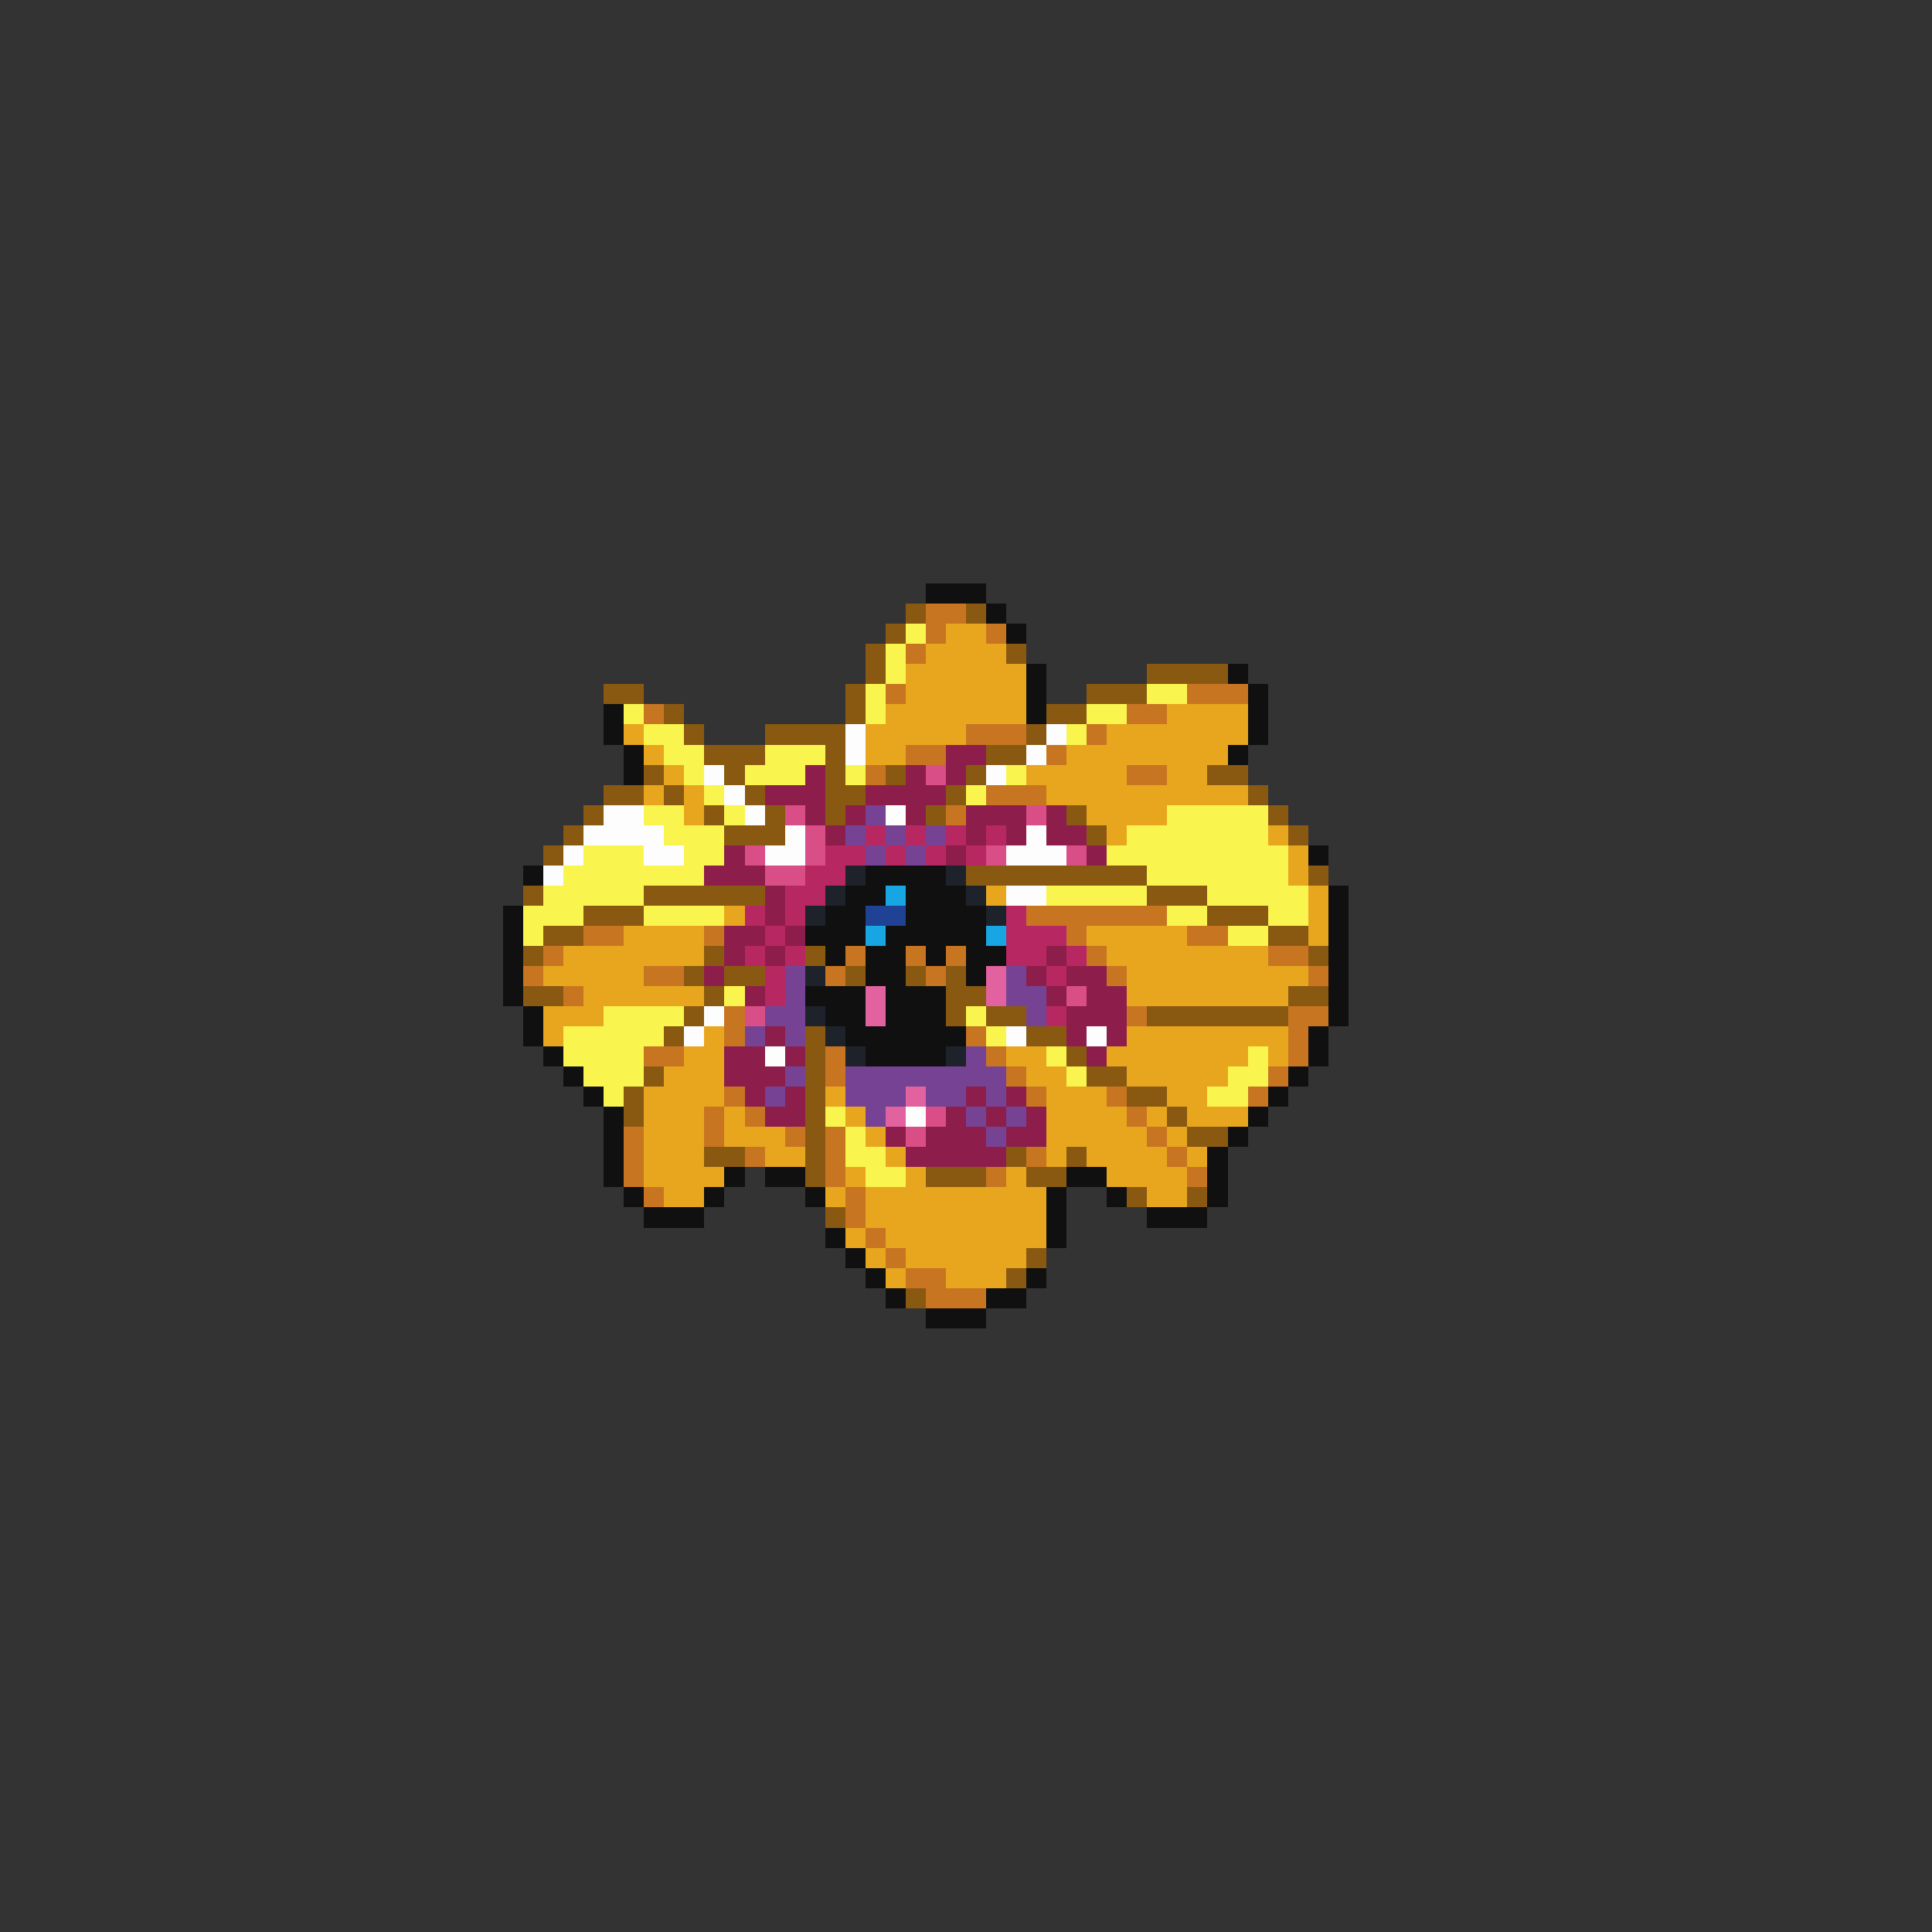 <svg xmlns="http://www.w3.org/2000/svg" viewBox="0 -0.5 96 96" shape-rendering="crispEdges">
<rect x="0" y="-0.5" width="96" height="96" fill="#333333" stroke="none"/>
<path stroke="#101010" d="M46 29h3M49 30h1M50 31h1M51 33h1M61 33h1M51 34h1M62 34h1M30 35h1M51 35h1M62 35h1M30 36h1M62 36h1M31 37h1M61 37h1M31 38h1M65 42h1M26 43h1M43 43h4M42 44h2M45 44h3M66 44h1M25 45h1M41 45h2M45 45h4M66 45h1M25 46h1M40 46h3M44 46h5M66 46h1M25 47h1M41 47h1M43 47h2M46 47h1M48 47h2M66 47h1M25 48h1M43 48h2M48 48h1M66 48h1M25 49h1M40 49h3M44 49h3M66 49h1M26 50h1M41 50h2M44 50h3M66 50h1M26 51h1M42 51h6M65 51h1M27 52h1M43 52h4M65 52h1M28 53h1M64 53h1M29 54h1M63 54h1M30 55h1M62 55h1M30 56h1M61 56h1M30 57h1M60 57h1M30 58h1M36 58h1M38 58h2M53 58h2M60 58h1M31 59h1M35 59h1M40 59h1M52 59h1M55 59h1M60 59h1M32 60h3M52 60h1M57 60h3M41 61h1M52 61h1M42 62h1M43 63h1M51 63h1M44 64h1M49 64h2M46 65h3" />
<path stroke="#8a5911" d="M45 30h1M48 30h1M44 31h1M43 32h1M50 32h1M43 33h1M57 33h4M30 34h2M42 34h1M54 34h3M33 35h1M42 35h1M52 35h2M34 36h1M38 36h4M51 36h1M35 37h3M41 37h1M49 37h2M32 38h1M36 38h1M41 38h1M44 38h1M48 38h1M60 38h2M30 39h2M33 39h1M37 39h1M41 39h2M47 39h1M62 39h1M29 40h1M35 40h1M38 40h1M41 40h1M46 40h1M53 40h1M63 40h1M28 41h1M36 41h3M54 41h1M64 41h1M27 42h1M48 43h9M65 43h1M26 44h1M32 44h6M57 44h3M29 45h3M60 45h3M27 46h2M63 46h2M26 47h1M35 47h1M40 47h1M65 47h1M34 48h1M36 48h2M42 48h1M45 48h1M47 48h1M26 49h2M35 49h1M47 49h2M64 49h2M34 50h1M47 50h1M49 50h2M57 50h7M33 51h1M40 51h1M51 51h2M40 52h1M53 52h1M32 53h1M40 53h1M54 53h2M31 54h1M40 54h1M56 54h2M31 55h1M40 55h1M58 55h1M40 56h1M59 56h2M35 57h2M40 57h1M50 57h1M53 57h1M40 58h1M46 58h3M51 58h2M56 59h1M59 59h1M41 60h1M51 62h1M50 63h1M45 64h1" />
<path stroke="#c87522" d="M46 30h2M46 31h1M49 31h1M45 32h1M44 34h1M59 34h3M32 35h1M56 35h2M48 36h3M54 36h1M45 37h2M52 37h1M43 38h1M56 38h2M49 39h3M47 40h1M51 45h7M29 46h2M35 46h1M53 46h1M59 46h2M27 47h1M42 47h1M45 47h1M47 47h1M54 47h1M63 47h2M26 48h1M32 48h2M41 48h1M46 48h1M55 48h1M65 48h1M28 49h1M36 50h1M56 50h1M64 50h2M36 51h1M48 51h1M64 51h1M32 52h2M41 52h1M49 52h1M64 52h1M41 53h1M50 53h1M63 53h1M36 54h1M51 54h1M55 54h1M62 54h1M35 55h1M37 55h1M56 55h1M31 56h1M35 56h1M39 56h1M41 56h1M57 56h1M31 57h1M37 57h1M41 57h1M51 57h1M58 57h1M31 58h1M41 58h1M49 58h1M59 58h1M32 59h1M42 59h1M42 60h1M43 61h1M44 62h1M45 63h2M46 64h3" />
<path stroke="#faf54e" d="M45 31h1M44 32h1M44 33h1M43 34h1M57 34h2M31 35h1M43 35h1M54 35h2M32 36h2M53 36h1M33 37h2M38 37h3M34 38h1M37 38h3M42 38h1M50 38h1M35 39h1M48 39h1M32 40h2M36 40h1M58 40h5M33 41h3M56 41h7M29 42h3M34 42h2M55 42h9M28 43h7M57 43h7M27 44h5M52 44h5M60 44h5M26 45h3M32 45h4M58 45h2M63 45h2M26 46h1M61 46h2M36 49h1M30 50h4M48 50h1M28 51h5M49 51h1M28 52h4M52 52h1M62 52h1M29 53h3M53 53h1M61 53h2M30 54h1M60 54h2M41 55h1M42 56h1M42 57h2M43 58h2" />
<path stroke="#e8a61e" d="M47 31h2M46 32h4M45 33h6M45 34h6M44 35h7M58 35h4M31 36h1M43 36h5M55 36h7M32 37h1M43 37h2M53 37h8M33 38h1M51 38h5M58 38h2M32 39h1M34 39h1M52 39h10M34 40h1M54 40h4M55 41h1M63 41h1M64 42h1M64 43h1M49 44h1M65 44h1M36 45h1M65 45h1M31 46h4M54 46h5M65 46h1M28 47h7M55 47h8M27 48h5M56 48h9M29 49h6M56 49h8M27 50h3M27 51h1M35 51h1M56 51h8M34 52h2M50 52h2M55 52h7M63 52h1M33 53h3M51 53h2M56 53h5M32 54h4M41 54h1M52 54h3M58 54h2M32 55h3M36 55h1M42 55h1M52 55h4M57 55h1M59 55h3M32 56h3M36 56h3M43 56h1M52 56h5M58 56h1M32 57h3M38 57h2M44 57h1M52 57h1M54 57h4M59 57h1M32 58h4M42 58h1M45 58h1M50 58h1M55 58h4M33 59h2M41 59h1M43 59h9M57 59h2M43 60h9M42 61h1M44 61h8M43 62h1M45 62h6M44 63h1M47 63h3" />
<path stroke="#fdfdfd" d="M42 36h1M52 36h1M42 37h1M51 37h1M35 38h1M49 38h1M36 39h1M30 40h2M37 40h1M44 40h1M29 41h4M39 41h1M51 41h1M28 42h1M32 42h2M38 42h2M50 42h3M27 43h1M50 44h2M35 50h1M34 51h1M50 51h1M54 51h1M38 52h1M45 55h1" />
<path stroke="#8d1e4b" d="M47 37h2M40 38h1M45 38h1M47 38h1M38 39h3M43 39h4M40 40h1M42 40h1M45 40h1M48 40h3M52 40h1M41 41h1M48 41h1M50 41h1M52 41h2M36 42h1M47 42h1M54 42h1M35 43h3M38 44h1M38 45h1M36 46h2M39 46h1M36 47h1M38 47h1M52 47h1M35 48h1M51 48h1M53 48h2M37 49h1M52 49h1M54 49h2M53 50h3M38 51h1M53 51h1M55 51h1M36 52h2M39 52h1M54 52h1M36 53h3M37 54h1M39 54h1M48 54h1M50 54h1M38 55h2M47 55h1M49 55h1M51 55h1M44 56h1M46 56h3M50 56h2M45 57h5" />
<path stroke="#d94e86" d="M46 38h1M39 40h1M51 40h1M40 41h1M37 42h1M40 42h1M49 42h1M53 42h1M38 43h2M53 49h1M37 50h1M46 55h1M45 56h1" />
<path stroke="#764394" d="M43 40h1M42 41h1M44 41h1M46 41h1M43 42h1M45 42h1M39 48h1M50 48h1M39 49h1M50 49h2M38 50h2M51 50h1M37 51h1M39 51h1M48 52h1M39 53h1M42 53h8M38 54h1M42 54h3M46 54h2M49 54h1M43 55h1M48 55h1M50 55h1M49 56h1" />
<path stroke="#b72761" d="M43 41h1M45 41h1M47 41h1M49 41h1M41 42h2M44 42h1M46 42h1M48 42h1M40 43h2M39 44h2M37 45h1M39 45h1M50 45h1M38 46h1M50 46h3M37 47h1M39 47h1M50 47h2M53 47h1M38 48h1M52 48h1M38 49h1M52 50h1" />
<path stroke="#1e232b" d="M42 43h1M47 43h1M41 44h1M48 44h1M40 45h1M49 45h1M40 48h1M40 50h1M41 51h1M42 52h1M47 52h1" />
<path stroke="#17a6e3" d="M44 44h1M43 46h1M49 46h1" />
<path stroke="#1f4294" d="M43 45h2" />
<path stroke="#e2629f" d="M49 48h1M43 49h1M49 49h1M43 50h1M45 54h1M44 55h1" />
</svg>